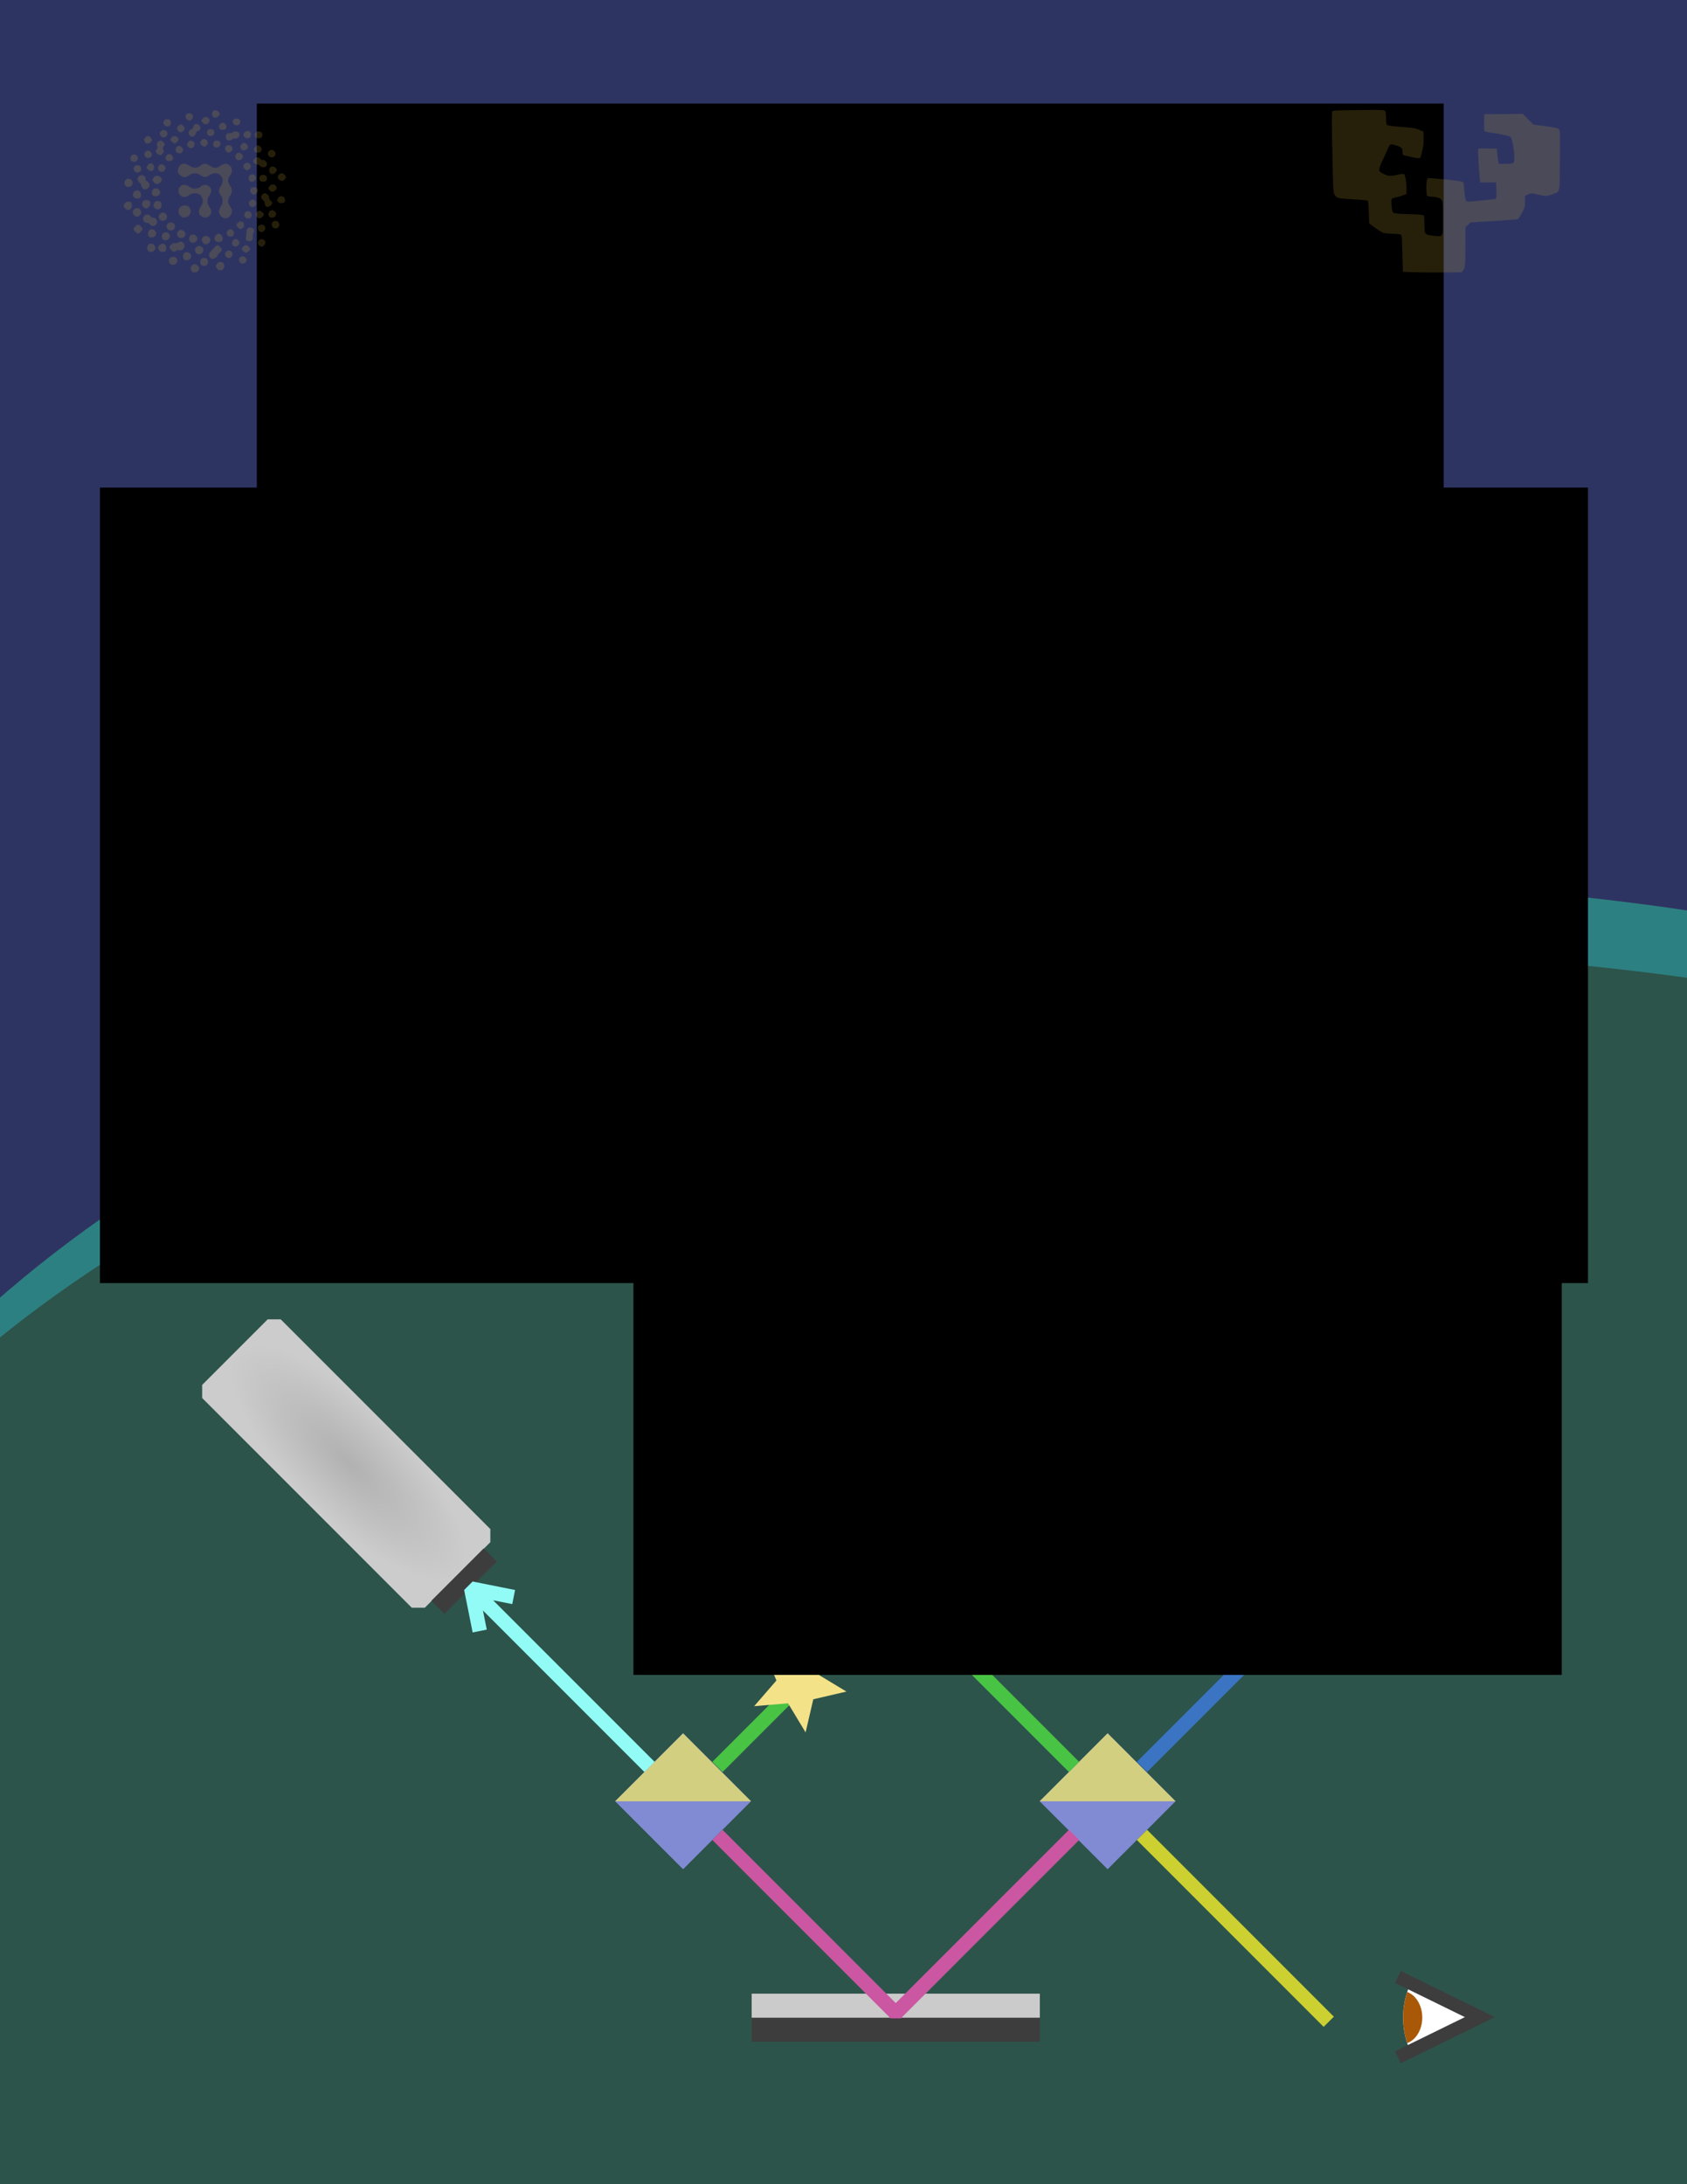 <?xml version="1.0" encoding="UTF-8" standalone="no"?>
<!-- Created with Inkscape (http://www.inkscape.org/) -->

<svg
   xmlns:dc="http://purl.org/dc/elements/1.1/"
   xmlns:cc="http://creativecommons.org/ns#"
   xmlns:rdf="http://www.w3.org/1999/02/22-rdf-syntax-ns#"
   xmlns:svg="http://www.w3.org/2000/svg"
   xmlns="http://www.w3.org/2000/svg"
   xmlns:xlink="http://www.w3.org/1999/xlink"
   xmlns:sodipodi="http://sodipodi.sourceforge.net/DTD/sodipodi-0.dtd"
   xmlns:inkscape="http://www.inkscape.org/namespaces/inkscape"
   width="8.5in"
   height="11in"
   viewBox="0 0 765 990"
   id="svg2"
   version="1.1"
   inkscape:version="0.91 r13725"
   sodipodi:docname="cover.svg">
  <defs
     id="defs4">
    <linearGradient
       id="linearGradient6219"
       inkscape:collect="always">
      <stop
         id="stop6231"
         offset="0"
         style="stop-color:#b1b1b1;stop-opacity:1" />
      <stop
         id="stop6233"
         offset="1"
         style="stop-color:#cccccc;stop-opacity:1" />
    </linearGradient>
    <clipPath
       clipPathUnits="userSpaceOnUse"
       id="clipPath6179">
      <rect
         style="opacity:1;fill:#549f8f;fill-opacity:1;stroke:none;stroke-width:0.1;stroke-linejoin:round;stroke-miterlimit:4;stroke-dasharray:none;stroke-dashoffset:19.6;stroke-opacity:1"
         id="rect6181"
         width="765"
         height="990"
         x="0"
         y="62.362" />
    </clipPath>
    <clipPath
       clipPathUnits="userSpaceOnUse"
       id="clipPath6188">
      <rect
         y="-41.638"
         x="0"
         height="990"
         width="765"
         id="rect6190"
         style="opacity:1;fill:#549f8f;fill-opacity:1;stroke:none;stroke-width:0.1;stroke-linejoin:round;stroke-miterlimit:4;stroke-dasharray:none;stroke-dashoffset:19.6;stroke-opacity:1" />
    </clipPath>
    <radialGradient
       inkscape:collect="always"
       xlink:href="#linearGradient6219"
       id="radialGradient6227"
       cx="-325"
       cy="1422.362"
       fx="-325"
       fy="1422.362"
       r="85"
       gradientTransform="matrix(0.545,0.545,0.193,-0.193,57.132,1414.323)"
       gradientUnits="userSpaceOnUse" />
    <clipPath
       clipPathUnits="userSpaceOnUse"
       id="clipPath6306">
      <circle
         r="25"
         cy="915.039"
         cx="900.217"
         id="circle6308"
         style="opacity:1;fill:#ffffff;fill-opacity:1;stroke:#000000;stroke-width:1;stroke-linecap:butt;stroke-linejoin:bevel;stroke-miterlimit:4;stroke-dasharray:none;stroke-dashoffset:19.6;stroke-opacity:1" />
    </clipPath>
    <clipPath
       clipPathUnits="userSpaceOnUse"
       id="clipPath6312">
      <path
         inkscape:connector-curvature="0"
         id="path6314"
         d="m 874.873,902.629 25.251,12.41 -25.251,12.41"
         style="fill:none;fill-rule:evenodd;stroke:#000000;stroke-width:1;stroke-linecap:butt;stroke-linejoin:miter;stroke-miterlimit:4;stroke-dasharray:none;stroke-opacity:1" />
    </clipPath>
  </defs>
  <sodipodi:namedview
     id="base"
     pagecolor="#ffffff"
     bordercolor="#666666"
     borderopacity="1.0"
     inkscape:pageopacity="0.0"
     inkscape:pageshadow="2"
     inkscape:zoom="0.49497475"
     inkscape:cx="452.97894"
     inkscape:cy="679.88157"
     inkscape:document-units="px"
     inkscape:current-layer="layer1"
     showgrid="true"
     units="in"
     inkscape:snap-page="true"
     inkscape:snap-grids="false"
     inkscape:snap-bbox="true"
     inkscape:bbox-nodes="true"
     inkscape:snap-global="true"
     inkscape:snap-center="true"
     inkscape:snap-object-midpoints="true"
     inkscape:object-nodes="true"
     inkscape:snap-bbox-edge-midpoints="true"
     inkscape:snap-bbox-midpoints="true"
     inkscape:window-width="2515"
     inkscape:window-height="1395"
     inkscape:window-x="47"
     inkscape:window-y="0"
     inkscape:window-maximized="0"
     inkscape:bbox-paths="true"
     inkscape:object-paths="true"
     inkscape:snap-intersection-paths="true"
     inkscape:snap-smooth-nodes="true">
    <inkscape:grid
       type="xygrid"
       id="grid6292"
       spacingx="5"
       spacingy="5"
       visible="false" />
  </sodipodi:namedview>
  <g
     inkscape:label="Layer 1"
     inkscape:groupmode="layer"
     id="layer1"
     transform="translate(0,-62.362)">
    <rect
       style="opacity:1;fill:#2e3462;fill-opacity:1;stroke:none;stroke-width:0.1;stroke-linejoin:round;stroke-miterlimit:4;stroke-dasharray:none;stroke-dashoffset:19.6;stroke-opacity:1"
       id="rect6169"
       width="765"
       height="990"
       x="0"
       y="62.362" />
    <ellipse
       style="opacity:1;fill:#2d8081;fill-opacity:1;stroke:none;stroke-width:0.1;stroke-linejoin:round;stroke-miterlimit:4;stroke-dasharray:none;stroke-dashoffset:19.6;stroke-opacity:1"
       id="path6171"
       clip-path="url(#clipPath6179)"
       cx="592.857"
       cy="904.505"
       rx="724.286"
       ry="442.143" />
    <ellipse
       ry="410.714"
       rx="724.286"
       cy="904.505"
       cx="592.857"
       clip-path="url(#clipPath6179)"
       id="ellipse6185"
       style="opacity:1;fill:#2c544b;fill-opacity:1;stroke:none;stroke-width:0.1;stroke-linejoin:round;stroke-miterlimit:4;stroke-dasharray:none;stroke-dashoffset:19.6;stroke-opacity:1" />
    <g
       id="g6378"
       transform="matrix(1.089,0,0,1.089,-69.432,-44.157)">
      <g
         transform="translate(54.251,-256.246)"
         id="g6270">
        <path
           style="opacity:1;fill:url(#radialGradient6227);fill-opacity:1;stroke:none;stroke-width:0.1;stroke-linejoin:round;stroke-miterlimit:4;stroke-dasharray:none;stroke-dashoffset:19.6;stroke-opacity:1"
           d="m 93.685,930.475 0,5.455 87.277,87.277 5.455,0 27.274,-27.274 0,-5.455 -87.277,-87.277 -5.455,0 z"
           id="rect6200"
           inkscape:connector-curvature="0"
           sodipodi:nodetypes="ccccccccc" />
        <g
           id="g6209"
           transform="matrix(0.707,0.707,0.707,-0.707,-789.432,2074.034)">
          <rect
             y="1432.362"
             x="60"
             height="40"
             width="40"
             id="rect6204"
             style="opacity:1;fill:#818bd3;fill-opacity:1;stroke:none;stroke-width:0.1;stroke-linejoin:round;stroke-miterlimit:4;stroke-dasharray:none;stroke-dashoffset:19.6;stroke-opacity:1" />
          <path
             sodipodi:nodetypes="cccc"
             inkscape:connector-curvature="0"
             id="rect6206"
             d="m 60,1432.362 40,40 -40,0 z"
             style="opacity:1;fill:#d3cf81;fill-opacity:1;stroke:none;stroke-width:0.1;stroke-linejoin:round;stroke-miterlimit:4;stroke-dasharray:none;stroke-dashoffset:19.6;stroke-opacity:1" />
        </g>
        <g
           id="g6238"
           transform="matrix(1,0,0,-1,422.5,2616.214)">
          <rect
             y="1412.362"
             x="-100"
             height="20"
             width="120"
             id="rect6202"
             style="opacity:1;fill:#3d3d3d;fill-opacity:1;stroke:none;stroke-width:0.1;stroke-linejoin:round;stroke-miterlimit:4;stroke-dasharray:none;stroke-dashoffset:19.6;stroke-opacity:1" />
          <rect
             y="1422.362"
             x="-100"
             height="10"
             width="120"
             id="rect6213"
             style="opacity:1;fill:#cbcbcb;fill-opacity:1;stroke:none;stroke-width:0.1;stroke-linejoin:round;stroke-miterlimit:4;stroke-dasharray:none;stroke-dashoffset:19.6;stroke-opacity:1" />
        </g>
        <rect
           style="opacity:1;fill:#3d3d3d;fill-opacity:1;stroke:none;stroke-width:0.1;stroke-linejoin:round;stroke-miterlimit:4;stroke-dasharray:none;stroke-dashoffset:19.6;stroke-opacity:1"
           id="rect6217"
           width="7.714"
           height="30.857"
           x="855.333"
           y="-587.843"
           transform="matrix(0.707,0.707,0.707,-0.707,0,0)" />
        <g
           transform="matrix(-1,0,0,1,342.5,-408.959)"
           id="g6242">
          <g
             id="g6266">
            <rect
               y="1412.362"
               x="-100"
               height="20"
               width="120"
               id="rect6244"
               style="opacity:1;fill:#3d3d3d;fill-opacity:1;stroke:none;stroke-width:0.1;stroke-linejoin:round;stroke-miterlimit:4;stroke-dasharray:none;stroke-dashoffset:19.6;stroke-opacity:1" />
            <rect
               y="1422.362"
               x="-100"
               height="10"
               width="120"
               id="rect6246"
               style="opacity:1;fill:#cbcbcb;fill-opacity:1;stroke:none;stroke-width:0.1;stroke-linejoin:round;stroke-miterlimit:4;stroke-dasharray:none;stroke-dashoffset:19.6;stroke-opacity:1" />
          </g>
        </g>
        <g
           transform="matrix(0.707,0.707,0.707,-0.707,-612.655,2074.034)"
           id="g6248">
          <rect
             style="opacity:1;fill:#818bd3;fill-opacity:1;stroke:none;stroke-width:0.1;stroke-linejoin:round;stroke-miterlimit:4;stroke-dasharray:none;stroke-dashoffset:19.6;stroke-opacity:1"
             id="rect6250"
             width="40"
             height="40"
             x="60"
             y="1432.362" />
          <path
             style="opacity:1;fill:#d3cf81;fill-opacity:1;stroke:none;stroke-width:0.1;stroke-linejoin:round;stroke-miterlimit:4;stroke-dasharray:none;stroke-dashoffset:19.6;stroke-opacity:1"
             d="m 60,1432.362 40,40 -40,0 z"
             id="path6252"
             inkscape:connector-curvature="0"
             sodipodi:nodetypes="cccc" />
        </g>
        <path
           style="fill:none;fill-rule:evenodd;stroke:#92fbf6;stroke-width:6;stroke-linecap:butt;stroke-linejoin:bevel;stroke-miterlimit:4;stroke-dasharray:none;stroke-opacity:1"
           d="m 216.33,1025.846 -10.607,-10.607 3.536,17.678 -3.536,-17.678 17.678,3.535 -17.678,-3.535 74.246,74.246"
           id="path6254"
           inkscape:connector-curvature="0"
           sodipodi:nodetypes="ccccccc" />
        <path
           style="fill:none;fill-rule:evenodd;stroke:#49c344;stroke-width:6;stroke-linecap:butt;stroke-linejoin:bevel;stroke-miterlimit:4;stroke-dasharray:none;stroke-opacity:1"
           d="m 308.254,1089.485 74.246,-74.246 74.246,74.246"
           id="path6256"
           inkscape:connector-curvature="0"
           sodipodi:nodetypes="ccc" />
        <path
           style="fill:none;fill-rule:evenodd;stroke:#cb56a1;stroke-width:6;stroke-linecap:butt;stroke-linejoin:bevel;stroke-miterlimit:4;stroke-dasharray:none;stroke-opacity:1"
           d="m 308.254,1117.77 74.246,74.246 74.246,-74.246"
           id="path6258"
           inkscape:connector-curvature="0"
           sodipodi:nodetypes="ccc" />
        <path
           style="fill:none;fill-rule:evenodd;stroke:#3a74c2;stroke-width:6;stroke-linecap:butt;stroke-linejoin:miter;stroke-miterlimit:4;stroke-dasharray:none;stroke-opacity:1"
           d="m 485.03,1089.485 77.782,-77.782"
           id="path6260"
           inkscape:connector-curvature="0"
           sodipodi:nodetypes="cc" />
        <path
           style="fill:none;fill-rule:evenodd;stroke:#ccd031;stroke-width:6;stroke-linecap:butt;stroke-linejoin:miter;stroke-miterlimit:4;stroke-dasharray:none;stroke-opacity:1"
           d="m 485.03,1117.77 77.782,77.782"
           id="path6262"
           inkscape:connector-curvature="0"
           sodipodi:nodetypes="cc" />
        <flowRoot
           xml:space="preserve"
           id="flowRoot4193"
           style="font-style:normal;font-weight:normal;font-size:40px;line-height:125%;font-family:sans-serif;letter-spacing:0px;word-spacing:0px;fill:#000000;fill-opacity:1;stroke:none;stroke-width:1px;stroke-linecap:butt;stroke-linejoin:miter;stroke-opacity:1"><flowRegion
             id="flowRegion4195"><rect
               id="rect4197"
               width="664.68"
               height="236.426"
               x="52.528"
               y="0" /></flowRegion><flowPara
             id="flowPara4199"></flowPara></flowRoot>      </g>
      <g
         style="stroke:none;stroke-width:1;stroke-miterlimit:4;stroke-dasharray:none;stroke-opacity:1"
         transform="matrix(1.347,0,0,1.347,-530.285,-475.015)"
         id="g6320">
        <circle
           style="opacity:1;fill:#ffffff;fill-opacity:1;stroke:none;stroke-width:1;stroke-linecap:butt;stroke-linejoin:bevel;stroke-miterlimit:4;stroke-dasharray:none;stroke-dashoffset:19.6;stroke-opacity:1"
           id="path6296"
           cx="900.217"
           cy="915.039"
           r="25"
           clip-path="url(#clipPath6312)" />
        <ellipse
           style="opacity:1;fill:#1b5f6b;fill-opacity:1;stroke:none;stroke-width:1;stroke-linecap:butt;stroke-linejoin:bevel;stroke-miterlimit:4;stroke-dasharray:none;stroke-dashoffset:19.6;stroke-opacity:1"
           id="path6300"
           cx="874.717"
           cy="915.039"
           clip-path="url(#clipPath6306)"
           rx="6.429"
           ry="8.214" />
        <path
           style="fill:none;fill-rule:evenodd;stroke:none;stroke-width:1;stroke-linecap:square;stroke-linejoin:bevel;stroke-miterlimit:4;stroke-dasharray:none;stroke-opacity:1"
           d="m 874.873,902.629 25.251,12.41 -25.251,12.41"
           id="path6294"
           inkscape:connector-curvature="0" />
        <path
           clip-path="none"
           id="circle6316"
           style="opacity:1;fill:none;fill-opacity:1;stroke:none;stroke-width:1;stroke-linecap:butt;stroke-linejoin:bevel;stroke-miterlimit:4;stroke-dasharray:none;stroke-dashoffset:19.6;stroke-opacity:1"
           sodipodi:type="arc"
           sodipodi:cx="900.21661"
           sodipodi:cy="915.039"
           sodipodi:rx="25"
           sodipodi:ry="25"
           sodipodi:start="2.6848654"
           sodipodi:end="3.6212389"
           sodipodi:open="true"
           d="m 877.779,926.064 a 25,25 0 0 1 0.259,-22.562" />
      </g>
      <path
         inkscape:connector-curvature="0"
         id="path6346"
         d="m 647.996,740.649 34.133,16.713 -34.133,16.713"
         style="fill:none;fill-opacity:1;fill-rule:evenodd;stroke:#3d3d3d;stroke-width:5.509;stroke-linecap:butt;stroke-linejoin:miter;stroke-miterlimit:4;stroke-dasharray:none;stroke-opacity:1" />
      <g
         transform="translate(0.307,-1.943)"
         id="g6360">
        <g
           style="stroke:none;stroke-opacity:1"
           transform="matrix(1.347,0,0,1.347,-531.206,-293.072)"
           id="g6336">
          <circle
             style="opacity:1;fill:#ffffff;fill-opacity:1;stroke:none;stroke-width:3;stroke-linecap:butt;stroke-linejoin:bevel;stroke-miterlimit:4;stroke-dasharray:none;stroke-dashoffset:19.6;stroke-opacity:1"
             id="circle6338"
             cx="900.217"
             cy="915.039"
             r="25"
             clip-path="url(#clipPath6312)" />
          <ellipse
             style="opacity:1;fill:#a85807;fill-opacity:1;stroke:none;stroke-width:3;stroke-linecap:butt;stroke-linejoin:bevel;stroke-miterlimit:4;stroke-dasharray:none;stroke-dashoffset:19.6;stroke-opacity:1"
             id="ellipse6340"
             cx="874.717"
             cy="915.039"
             clip-path="url(#clipPath6306)"
             rx="6.429"
             ry="8.214" />
          <path
             style="fill:none;fill-rule:evenodd;stroke:none;stroke-width:3;stroke-linecap:square;stroke-linejoin:bevel;stroke-miterlimit:4;stroke-dasharray:none;stroke-opacity:1"
             d="m 874.873,902.629 25.251,12.41 -25.251,12.41"
             id="path6342"
             inkscape:connector-curvature="0" />
          <path
             clip-path="none"
             id="path6344"
             style="opacity:1;fill:none;fill-opacity:1;stroke:none;stroke-width:3;stroke-linecap:butt;stroke-linejoin:bevel;stroke-miterlimit:4;stroke-dasharray:none;stroke-dashoffset:19.6;stroke-opacity:1"
             sodipodi:type="arc"
             sodipodi:cx="900.21661"
             sodipodi:cy="915.039"
             sodipodi:rx="25"
             sodipodi:ry="25"
             sodipodi:start="2.6848654"
             sodipodi:end="3.6212389"
             sodipodi:open="true"
             d="m 877.779,926.064 a 25,25 0 0 1 0.259,-22.562" />
        </g>
      </g>
      <path
         style="fill:none;fill-rule:evenodd;stroke:#3d3d3d;stroke-width:5.509;stroke-linecap:butt;stroke-linejoin:miter;stroke-miterlimit:4;stroke-dasharray:none;stroke-opacity:1"
         d="M 645.867,920.649 680,937.362 645.867,954.075"
         id="path6369"
         inkscape:connector-curvature="0" />
    </g>
    <path
       sodipodi:type="star"
       style="opacity:1;fill:#f4e289;fill-opacity:1;stroke:none;stroke-width:4;stroke-linecap:square;stroke-linejoin:bevel;stroke-miterlimit:4;stroke-dasharray:none;stroke-dashoffset:19.6;stroke-opacity:1"
       id="path6414"
       sodipodi:sides="5"
       sodipodi:cx="-361.95831"
       sodipodi:cy="-847.64429"
       sodipodi:r1="22.274952"
       sodipodi:r2="9.8669338"
       sodipodi:arg1="1.5707963"
       sodipodi:arg2="2.1991148"
       inkscape:flatsided="false"
       inkscape:rounded="0"
       inkscape:randomized="0"
       d="m -361.958,-825.369 -5.8,-14.292 -15.385,-1.099 11.801,-9.932 -3.709,-14.972 13.093,8.154 13.093,-8.154 -3.709,14.972 11.801,9.932 -15.385,1.099 z"
       inkscape:transform-center-y="1.0767895"
       transform="matrix(-0.707,0.707,-0.707,-0.707,-493.36,482.212)"
       inkscape:transform-center-x="-1.0767884" />
    <flowRoot
       xml:space="preserve"
       id="flowRoot4201"
       style="font-style:normal;font-weight:normal;font-size:40px;line-height:125%;font-family:sans-serif;letter-spacing:0px;word-spacing:0px;fill:#000000;fill-opacity:1;stroke:none;stroke-width:1;stroke-linecap:butt;stroke-linejoin:miter;stroke-miterlimit:4;stroke-dasharray:none;stroke-opacity:1"
       transform="matrix(1,0,0,1.405,-3.168,283.364)"><flowRegion
         id="flowRegion4203"><rect
           id="rect4205"
           width="674.782"
           height="256.629"
           x="48.487"
           y="0"
           style="stroke-width:1;stroke-miterlimit:4;stroke-dasharray:none" /></flowRegion><flowPara
         id="flowPara4207"
         style="font-style:normal;font-variant:normal;font-weight:normal;font-stretch:normal;font-size:43.75px;line-height:100%;font-family:Cinzel;-inkscape-font-specification:Cinzel;text-align:center;letter-spacing:0px;text-anchor:middle;fill:#bca033;fill-opacity:1;stroke:#bca033;stroke-width:1;stroke-miterlimit:4;stroke-dasharray:none;stroke-opacity:1"><flowSpan
           style="letter-spacing:0.152px"
           id="flowSpan4235">lower bounds on quantum</flowSpan><flowSpan
           style="font-size:48.75px;line-height:100%;letter-spacing:-0.034px;stroke-width:1;stroke-linecap:round;stroke-miterlimit:4;stroke-dasharray:none"
           id="flowSpan4213"> metrological precisions</flowSpan></flowPara></flowRoot>    <flowRoot
       xml:space="preserve"
       id="flowRoot4225"
       style="font-style:normal;font-weight:normal;font-size:40px;line-height:250%;font-family:sans-serif;letter-spacing:0px;word-spacing:0px;fill:#000000;fill-opacity:1;stroke:none;stroke-width:1px;stroke-linecap:butt;stroke-linejoin:miter;stroke-opacity:1"
       transform="translate(-127.002,76.928)"><flowRegion
         id="flowRegion4227"><rect
           id="rect4229"
           width="538.22"
           height="176.777"
           x="243.447"
           y="32.375"
           style="line-height:250%" /></flowRegion><flowPara
         id="flowPara4231"
         style="font-style:normal;font-variant:normal;font-weight:300;font-stretch:normal;font-size:25px;line-height:100%;font-family:'Heiti SC';-inkscape-font-specification:'Heiti SC Light';text-align:center;text-anchor:middle;fill:#bca033;fill-opacity:1">University of the Basque Country</flowPara><flowPara
         style="font-style:normal;font-variant:normal;font-weight:300;font-stretch:normal;font-size:25px;line-height:250%;font-family:'Heiti SC';-inkscape-font-specification:'Heiti SC Light';text-align:center;text-anchor:middle;fill:#bca033;fill-opacity:1"
         id="flowPara4233">PhD Thesis</flowPara></flowRoot>    <flowRoot
       transform="translate(-1.743,572.971)"
       style="font-style:normal;font-weight:normal;font-size:40px;line-height:120%;font-family:sans-serif;letter-spacing:0px;word-spacing:0px;fill:#000000;fill-opacity:1;stroke:none;stroke-width:1px;stroke-linecap:butt;stroke-linejoin:miter;stroke-opacity:1"
       id="flowRoot4239"
       xml:space="preserve"><flowRegion
         id="flowRegion4241"><rect
           style="line-height:120%"
           y="1.172"
           x="288.988"
           height="247.376"
           width="420.958"
           id="rect4243"
           ry="0" /></flowRegion><flowPara
         style="font-style:italic;font-variant:normal;font-weight:300;font-stretch:normal;font-size:25px;line-height:120%;font-family:'Heiti SC';-inkscape-font-specification:'Heiti SC Light';text-align:end;text-anchor:end;fill:#bca033;fill-opacity:1"
         id="flowPara4245">Author:</flowPara><flowPara
         id="flowPara4247"
         style="font-style:normal;font-variant:normal;font-weight:normal;font-stretch:normal;font-size:25px;line-height:120%;font-family:'Heiti SC';-inkscape-font-specification:'Heiti SC';text-align:end;text-anchor:end;fill:#bca033;fill-opacity:1">Iagoba Apellaniz</flowPara><flowPara
         style="font-style:italic;font-variant:normal;font-weight:300;font-stretch:normal;font-size:25px;line-height:220%;font-family:'Heiti SC';-inkscape-font-specification:'Heiti SC Light';text-align:end;text-anchor:end;fill:#bca033;fill-opacity:1"
         id="flowPara4249">Director:</flowPara><flowPara
         style="font-style:normal;font-variant:normal;font-weight:normal;font-stretch:normal;font-size:25px;line-height:120%;font-family:'Heiti SC';-inkscape-font-specification:'Heiti SC';text-align:end;text-anchor:end;fill:#bca033;fill-opacity:1"
         id="flowPara4251">Géza Tóth</flowPara></flowRoot>    <g
       id="g4508"
       style="opacity:0.2">
      <path
         style="fill:#bca033;fill-opacity:1"
         d="m 640.512,185.731 -4.35,-0.183 -0.183,-6.3 c -0.101,-3.465 -0.204,-7.11 -0.23,-8.1 -0.026,-0.99 -0.174,-2.002 -0.33,-2.25 -0.219,-0.347 -1.162,-0.486 -4.12,-0.607 -3.78,-0.155 -3.863,-0.174 -5.637,-1.264 -0.99,-0.609 -2.475,-1.623 -3.3,-2.255 l -1.5,-1.148 -0.15,-4.999 c -0.083,-2.75 -0.285,-5.133 -0.45,-5.296 -0.165,-0.163 -3.203,-0.45 -6.75,-0.637 -7.118,-0.377 -7.506,-0.487 -8.461,-2.414 -0.451,-0.909 -0.554,-3.156 -0.877,-19.114 -0.283,-14.003 -0.285,-18.164 -0.008,-18.441 0.26,-0.26 3.515,-0.391 11.954,-0.478 10.929,-0.114 11.619,-0.089 11.994,0.423 0.257,0.352 0.398,1.456 0.398,3.129 0,1.608 0.142,2.77 0.375,3.074 0.373,0.486 2.24,0.729 9.925,1.29 1.85,0.135 3.254,0.441 4.65,1.013 l 2,0.819 0.085,3.044 c 0.082,2.908 -10e-4,3.473 -1.165,7.936 -0.355,1.36 -0.719,1.402 -4.47,0.523 -1.403,-0.329 -2.854,-0.668 -3.225,-0.754 -0.571,-0.132 -0.675,-0.354 -0.675,-1.443 0,-1.704 -0.41,-2.175 -2.522,-2.896 -2.885,-0.986 -3.306,-0.862 -4.065,1.195 -0.213,0.578 -1.257,2.876 -2.319,5.107 -2.267,4.765 -2.258,5.194 0.136,6.407 2.205,1.117 3.191,1.196 6.355,0.505 1.703,-0.372 2.944,-0.51 3.108,-0.346 0.53,0.53 1.097,3.808 1.102,6.365 l 0.005,2.588 -1.425,0.61 c -0.784,0.335 -2.271,0.775 -3.304,0.977 -1.605,0.313 -1.906,0.475 -2.065,1.108 -0.238,0.948 0.111,4.763 0.503,5.495 0.387,0.724 1.121,0.819 7.917,1.024 3.45,0.104 5.832,0.301 6.075,0.503 0.29,0.24 0.4,1.265 0.4,3.725 0,1.867 0.129,3.733 0.287,4.148 0.335,0.882 1.439,1.23 4.783,1.511 3.473,0.291 3.331,0.634 3.326,-8.048 -0.003,-5.224 -0.11,-7.436 -0.384,-7.979 -0.533,-1.053 -1.788,-1.565 -4.245,-1.732 -1.164,-0.079 -2.286,-0.278 -2.492,-0.443 -0.464,-0.369 -0.521,-6.103 -0.072,-7.282 l 0.303,-0.796 2.622,0.195 c 8.248,0.612 13.277,1.267 13.597,1.77 0.013,0.021 0.203,1.853 0.421,4.071 0.455,4.632 0.595,4.862 2.812,4.644 0.766,-0.075 3.485,-0.341 6.042,-0.59 2.558,-0.249 4.89,-0.527 5.184,-0.618 0.48,-0.148 0.526,-0.534 0.45,-3.817 l -0.084,-3.652 -3.595,0 -3.595,0 -0.195,-1.352 c -0.358,-2.482 -0.956,-13.13 -0.765,-13.626 0.163,-0.425 0.728,-0.478 4.319,-0.406 l 4.131,0.084 0.24,2.55 c 0.132,1.403 0.341,2.955 0.465,3.45 l 0.226,0.9 3.054,-0.033 c 3.675,-0.04 3.966,-0.211 3.965,-2.328 -0.002,-3.752 -1.057,-9.479 -1.834,-9.96 -0.63,-0.389 -5.384,-1.402 -8.328,-1.773 -1.911,-0.241 -3.214,-0.55 -3.375,-0.799 -0.144,-0.223 -0.228,-2.026 -0.187,-4.006 l 0.075,-3.6 8.742,-0.08 8.742,-0.08 2.358,2.404 2.358,2.404 5.55,0.76 c 4.781,0.655 5.625,0.85 6.094,1.408 0.511,0.608 0.538,1.466 0.45,14.082 -0.109,15.482 0.217,14.01 -3.401,15.363 -2.522,0.944 -3.151,0.962 -6.388,0.186 -3.096,-0.742 -3.398,-0.742 -4.868,0.008 l -1.188,0.606 0,2.547 c 0,2.452 -0.051,2.64 -1.363,5.068 -0.75,1.387 -1.526,2.652 -1.725,2.811 -0.199,0.159 -5.136,0.563 -10.971,0.898 l -10.609,0.609 -1.166,1.138 -1.165,1.138 0,7.997 c 0,9.109 -0.114,10.388 -1.029,11.536 l -0.657,0.824 -8.982,0.069 c -4.94,0.038 -10.939,-0.014 -13.332,-0.115 z"
         id="path4398"
         inkscape:connector-curvature="0"
         sodipodi:nodetypes="ccsccssscssssscscscsscscsssssssssccsscsssscscscsccscscscccccssscsscccsscscccccsssssccsscscccsscscc" />
      <path
         sodipodi:nodetypes="sssscssccssssssssssscssssscssssssccscscscssssssssssscssssssssssssssssssscscsssscsssssscsssssssscccsscscccsssssssssssssssssssssssssssssssscsssssssssssssssssssscsssssssssssssssssssssssccsssscsssscssssccssssssscsscccssssssssssssssssscsssssscsscccsssccscssscscscsssssssssssssssssscsssssssscsssssssssssssssssssssssssscsscscccsssssssssssssscsscscssssssssssssssssssssssscssscsssccsssssssssssssscssscscsssssssssscscssscsscssccsssssccsssssssssssssssssssssssssssscsssscssssssscsssssssssssssssssss"
         inkscape:connector-curvature="0"
         id="path4506"
         d="m 87.022,185.364 c -1.164,-1.164 -0.308,-3.261 1.33,-3.261 0.946,0 1.931,1.001 1.931,1.962 0,1.534 -2.164,2.396 -3.261,1.299 z m 11.331,-1.399 c -0.531,-0.811 -0.54,-0.999 -0.083,-1.816 1.006,-1.798 3.427,-1.22 3.427,0.818 0,1.967 -2.266,2.643 -3.344,0.998 z m -6.744,-1.307 c -0.612,-0.305 -0.807,-0.691 -0.807,-1.593 0,-0.901 0.196,-1.288 0.807,-1.593 1.707,-0.851 3.346,0.691 2.563,2.409 -0.456,1.001 -1.487,1.313 -2.563,0.776 z m -14.67,-1.068 c -0.471,-0.719 -0.512,-1.068 -0.206,-1.74 0.702,-1.54 3.196,-1.445 3.609,0.137 0.538,2.056 -2.247,3.367 -3.403,1.603 z m 32.485,0.148 c -1.495,-0.565 -1.317,-2.79 0.256,-3.202 1.104,-0.289 2.551,1.242 2.054,2.172 -0.511,0.955 -1.427,1.363 -2.31,1.029 z m -25.989,-1.78 c -0.704,-0.704 -0.511,-2.622 0.309,-3.061 1.817,-0.972 3.706,0.913 2.603,2.597 -0.626,0.956 -2.173,1.202 -2.912,0.464 z m 11.703,-0.946 c -0.563,-1.052 -0.426,-1.848 0.481,-2.786 0.461,-0.478 1.233,-1.296 1.714,-1.82 1.074,-1.168 1.399,-1.181 2.478,-0.102 1.094,1.094 1.07,1.434 -0.189,2.61 -0.571,0.533 -1.038,1.116 -1.038,1.296 0,0.616 -1.265,1.471 -2.177,1.471 -0.547,0 -1.055,-0.267 -1.27,-0.669 z m 7.449,-0.22 c -0.299,-0.299 -0.544,-0.833 -0.544,-1.186 0,-0.353 0.245,-0.887 0.544,-1.186 0.299,-0.299 0.833,-0.544 1.186,-0.544 1.476,0 2.235,1.866 1.186,2.915 -0.299,0.299 -0.833,0.544 -1.186,0.544 -0.353,0 -0.887,-0.245 -1.186,-0.544 z m -13.861,-2.004 c -1.095,-1.672 0.76,-3.623 2.54,-2.671 1.002,0.536 1.251,1.64 0.595,2.641 -0.749,1.144 -2.395,1.159 -3.135,0.03 z m 21.619,-0.566 c -0.38,-0.38 -0.692,-0.813 -0.692,-0.961 0,-0.704 1.161,-1.806 1.902,-1.806 0.741,0 1.902,1.103 1.902,1.806 0,0.469 -1.362,1.652 -1.902,1.652 -0.285,0 -0.83,-0.311 -1.211,-0.692 z m -42.976,-0.028 c -0.886,-0.516 -0.816,-2.602 0.104,-3.095 1.065,-0.57 2.146,-0.273 2.717,0.748 0.457,0.817 0.448,1.005 -0.083,1.816 -0.621,0.949 -1.672,1.152 -2.739,0.531 z M 72.145,175.8 c -0.712,-1.016 -0.679,-1.512 0.153,-2.344 0.831,-0.831 1.829,-0.888 2.569,-0.148 0.643,0.643 0.716,2.258 0.128,2.846 -0.688,0.688 -2.258,0.493 -2.851,-0.354 z m 5.499,-0.08 c -0.467,-0.467 -0.849,-1.019 -0.849,-1.226 0,-0.729 1.72,-2.125 2.366,-1.92 0.344,0.109 1.125,-0.051 1.736,-0.356 1.02,-0.509 1.181,-0.509 1.963,0.005 1.754,1.149 0.436,4.119 -1.548,3.489 -0.414,-0.131 -1.024,-2.1e-4 -1.477,0.317 -1.02,0.715 -1.192,0.69 -2.191,-0.308 z m 28.119,-1.946 c -1.228,-0.715 -0.387,-3.085 1.095,-3.085 0.728,0 1.758,1.048 1.758,1.789 0,0.645 -1.089,1.673 -1.757,1.659 -0.27,-0.006 -0.764,-0.169 -1.097,-0.363 z M 117.46,173.604 c -0.299,-0.299 -0.544,-0.833 -0.544,-1.186 0,-0.353 0.245,-0.887 0.544,-1.186 1.038,-1.038 2.915,-0.293 2.915,1.157 0,0.74 -1.053,1.758 -1.818,1.758 -0.304,0 -0.798,-0.245 -1.097,-0.544 z m -24.963,-0.759 c -0.209,-0.14 -0.571,-0.615 -0.803,-1.056 -1.005,-1.908 1.992,-3.496 3.239,-1.716 0.712,1.016 0.679,1.512 -0.153,2.344 -0.709,0.709 -1.608,0.877 -2.283,0.427 z m -6.105,-0.801 c -0.886,-0.516 -0.816,-2.602 0.104,-3.095 1.065,-0.57 2.146,-0.273 2.717,0.748 0.457,0.817 0.448,1.005 -0.083,1.816 -0.621,0.949 -1.672,1.152 -2.739,0.531 z m 11.352,-0.516 c -0.74,-0.74 -0.683,-1.738 0.148,-2.569 0.833,-0.833 1.328,-0.865 2.344,-0.153 0.847,0.593 1.042,2.163 0.354,2.851 -0.588,0.588 -2.203,0.515 -2.846,-0.128 z m 13.985,-0.319 c -0.265,-0.32 -0.336,-0.88 -0.186,-1.47 0.134,-0.524 0.235,-1.4 0.224,-1.947 -0.028,-1.495 0.539,-2.292 1.632,-2.292 0.526,0 1.143,0.187 1.371,0.415 0.518,0.518 0.542,1.887 0.038,2.198 -0.224,0.138 -0.29,0.695 -0.164,1.37 0.151,0.803 0.051,1.299 -0.34,1.69 -0.695,0.695 -2.014,0.714 -2.577,0.036 z m -37.851,-0.372 c -0.925,-0.925 -0.587,-2.654 0.599,-3.069 1.765,-0.617 3.185,0.918 2.306,2.491 -0.633,1.134 -2.064,1.418 -2.904,0.578 z m 6.946,-1.127 c -1.117,-1.234 -0.268,-3.172 1.39,-3.172 0.869,0 1.842,1.037 1.842,1.962 0,1.585 -2.161,2.393 -3.232,1.21 z m -13.301,-0.128 c -0.643,-0.643 -0.49,-2.177 0.287,-2.88 1.575,-1.425 4.018,1.018 2.593,2.593 -0.704,0.778 -2.237,0.93 -2.88,0.287 z m 35.754,-0.474 c -0.722,-0.722 -0.687,-1.64 0.089,-2.343 0.822,-0.744 1.544,-0.725 2.254,0.06 1.539,1.701 -0.722,3.904 -2.343,2.283 z m -41.892,-1.689 c -0.467,-0.467 -0.849,-1.078 -0.849,-1.358 0,-0.519 1.566,-1.943 2.138,-1.943 0.442,0 2.013,1.619 2.013,2.075 0,0.49 -1.585,2.075 -2.075,2.075 -0.208,0 -0.759,-0.382 -1.226,-0.849 z M 117.46,167.032 c -0.777,-0.777 -0.682,-2.125 0.18,-2.587 1.791,-0.959 3.535,0.981 2.203,2.452 -0.74,0.818 -1.649,0.869 -2.384,0.134 z m -41.558,-1.007 c -0.471,-0.719 -0.512,-1.068 -0.206,-1.74 0.702,-1.54 3.196,-1.445 3.609,0.137 0.538,2.056 -2.247,3.367 -3.403,1.603 z m 32.008,-0.467 c -0.61,-0.494 -0.73,-0.84 -0.547,-1.571 0.129,-0.515 0.386,-0.844 0.571,-0.73 0.185,0.114 0.336,0.043 0.336,-0.159 0,-0.5 1.493,-0.464 2.006,0.049 0.582,0.582 0.517,1.855 -0.128,2.5 -0.709,0.709 -1.279,0.686 -2.237,-0.09 z m 15.503,-0.604 c -0.707,-1.552 0.744,-3.004 2.297,-2.297 0.977,0.445 1.245,2.005 0.476,2.773 -0.768,0.768 -2.328,0.5 -2.773,-0.477 z m -55.346,-0.838 c -0.238,-0.38 -0.693,-0.692 -1.012,-0.692 -1.777,0 -2.762,-1.592 -1.849,-2.987 0.687,-1.049 2.401,-1.12 3.021,-0.126 0.238,0.38 0.773,0.692 1.189,0.692 1.612,0 2.452,2.109 1.3,3.261 -0.756,0.756 -2.133,0.679 -2.65,-0.148 z m 4.221,-2.439 c -0.57,-1.065 -0.273,-2.146 0.748,-2.717 0.817,-0.457 1.005,-0.448 1.816,0.083 0.952,0.624 1.143,1.559 0.547,2.675 -0.509,0.95 -2.595,0.923 -3.11,-0.041 z m 28.841,-0.671 c -1.02,-0.412 -1.853,-1.694 -1.853,-2.854 0,-0.532 0.41,-1.587 0.91,-2.344 1.074,-1.623 1.004,-3.532 -0.184,-5.043 -0.96,-1.22 -0.917,-2.464 0.138,-4.017 1.181,-1.739 1.145,-3.406 -0.105,-4.804 -1.258,-1.408 -3.156,-1.467 -5.084,-0.159 -1.646,1.117 -2.402,1.115 -4.028,-0.012 -1.701,-1.179 -3.387,-1.179 -5.088,0 -1.735,1.203 -2.957,1.158 -4.27,-0.154 -0.907,-0.907 -1.025,-1.229 -0.849,-2.314 0.426,-2.623 2.651,-3.509 4.896,-1.948 1.79,1.244 3.903,1.335 5.09,0.22 1.379,-1.296 2.641,-1.331 4.421,-0.123 1.903,1.292 2.971,1.334 4.661,0.187 1.979,-1.343 2.973,-1.42 4.269,-0.329 1.418,1.193 1.506,2.947 0.236,4.669 -0.486,0.659 -0.865,1.643 -0.865,2.248 0,0.605 0.379,1.59 0.865,2.248 0.506,0.686 0.865,1.64 0.865,2.3 0,0.633 -0.38,1.687 -0.865,2.402 -0.476,0.701 -0.865,1.767 -0.865,2.369 0,0.625 0.371,1.598 0.865,2.267 1.257,1.703 1.18,3.478 -0.199,4.639 -1.113,0.936 -1.728,1.051 -2.963,0.552 z m 9.9,-0.362 c -0.476,-0.89 -0.151,-1.954 0.745,-2.433 1.486,-0.795 3.156,1.526 1.959,2.723 -0.675,0.675 -2.281,0.503 -2.705,-0.29 z m 5.388,-0.064 c -0.296,-0.423 -0.538,-0.943 -0.538,-1.157 0,-0.562 1.167,-1.533 1.843,-1.533 0.63,0 1.962,1.174 1.962,1.729 0,0.593 -1.351,1.729 -2.056,1.729 -0.37,0 -0.914,-0.346 -1.211,-0.769 z M 81.835,160.196 c -1.852,-1.852 -0.681,-4.726 1.925,-4.726 3.464,0 3.676,4.862 0.236,5.413 -1.059,0.17 -1.42,0.055 -2.162,-0.687 z m 9.275,-0.002 c -1.22,-1.05 -1.227,-2.442 -0.019,-4.219 1.095,-1.611 1.17,-3.035 0.24,-4.56 -1.073,-1.759 -3.838,-1.981 -5.769,-0.463 -1.937,1.524 -4.617,0.351 -4.617,-2.019 0,-2.596 2.561,-3.621 4.842,-1.938 0.815,0.601 1.618,0.865 2.635,0.865 1.056,0 1.749,-0.241 2.49,-0.865 1.345,-1.132 2.934,-1.138 4.056,-0.016 1.095,1.095 1.089,2.495 -0.016,3.993 -0.592,0.803 -0.865,1.62 -0.865,2.594 0,0.974 0.273,1.792 0.865,2.594 1.105,1.498 1.111,2.898 0.016,3.993 -1.089,1.089 -2.62,1.105 -3.859,0.039 z m 31.064,0.395 c -0.73,-0.73 -0.494,-2.193 0.434,-2.689 0.725,-0.388 0.978,-0.37 1.729,0.122 0.947,0.62 1.09,1.253 0.522,2.313 -0.406,0.758 -2.028,0.912 -2.686,0.254 z m -61.29,-0.623 c -1.11,-1.11 -0.82,-2.604 0.613,-3.149 2.016,-0.767 3.5,2.063 1.732,3.302 -1.016,0.712 -1.512,0.679 -2.344,-0.153 z m -4.151,-3.113 c -0.833,-0.833 -0.865,-1.328 -0.153,-2.344 0.593,-0.847 2.163,-1.042 2.851,-0.354 0.588,0.588 0.515,2.203 -0.128,2.846 -0.74,0.74 -1.738,0.683 -2.569,-0.148 z m 13.307,-0.356 c -0.496,-0.548 -0.565,-0.9 -0.313,-1.607 0.456,-1.281 1.282,-1.717 2.466,-1.303 0.769,0.269 0.993,0.585 1.083,1.528 0.187,1.955 -1.908,2.85 -3.236,1.382 z m -5.006,-0.335 c -0.831,-0.831 -0.888,-1.829 -0.148,-2.569 0.643,-0.643 2.258,-0.716 2.846,-0.128 0.688,0.688 0.493,2.258 -0.354,2.851 -1.016,0.712 -1.512,0.679 -2.344,-0.153 z m 48.025,-0.843 c -0.49,-1.074 -0.197,-1.825 0.906,-2.328 0.725,-0.33 0.991,-0.291 1.566,0.23 0.88,0.797 0.893,2.118 0.024,2.583 -1.128,0.604 -2.086,0.418 -2.497,-0.485 z m 7.386,0.428 c -0.228,-0.228 -0.415,-0.851 -0.415,-1.384 0,-0.533 -0.152,-0.968 -0.338,-0.968 -0.186,0 -0.593,-0.389 -0.904,-0.865 -0.525,-0.801 -0.525,-0.928 0,-1.729 0.312,-0.476 0.874,-0.865 1.25,-0.865 0.881,0 2.177,1.291 1.933,1.926 -0.103,0.269 0.196,0.872 0.665,1.341 1.033,1.033 1.057,1.371 0.161,2.267 -0.781,0.781 -1.736,0.893 -2.352,0.277 z m 5.527,-2.035 c -0.378,-0.606 -0.36,-0.857 0.111,-1.577 0.793,-1.211 2.615,-1.04 3.079,0.288 0.428,1.225 -0.219,2.009 -1.655,2.009 -0.725,0 -1.234,-0.239 -1.535,-0.721 z m -65.27,-2.057 c -1.425,-1.575 1.018,-4.018 2.593,-2.593 0.778,0.704 0.93,2.237 0.287,2.88 -0.643,0.643 -2.177,0.49 -2.88,-0.287 z m 8.553,-0.75 c -0.714,-0.714 -0.494,-2.284 0.403,-2.872 1.86,-1.218 4.001,1.186 2.443,2.744 -0.643,0.643 -2.258,0.716 -2.846,0.128 z m 44.776,-0.909 c -1.144,-1.264 -0.504,-2.826 1.157,-2.826 1.759,0 2.39,1.919 0.961,2.92 -0.996,0.698 -1.418,0.679 -2.118,-0.094 z m 8.272,-1.295 c -0.299,-0.299 -0.544,-0.766 -0.544,-1.038 0,-0.749 1.367,-1.958 1.957,-1.731 0.286,0.11 0.658,0.2 0.826,0.2 0.168,0 0.478,0.322 0.688,0.715 0.874,1.633 -1.589,3.193 -2.928,1.854 z m -57.733,-1.127 c -0.315,-0.348 -0.572,-0.97 -0.572,-1.384 0,-0.413 -0.152,-0.751 -0.338,-0.751 -0.186,0 -0.597,-0.396 -0.914,-0.879 -0.459,-0.7 -0.498,-1.05 -0.193,-1.72 0.818,-1.796 3.52,-1.22 3.52,0.75 0,0.446 0.145,0.811 0.321,0.811 0.606,0 1.408,1.087 1.408,1.907 0,0.864 -1.143,1.897 -2.099,1.897 -0.309,0 -0.819,-0.285 -1.134,-0.633 z m -7.638,-0.949 c -1.164,-1.164 -0.308,-3.261 1.33,-3.261 0.946,0 1.931,1.001 1.931,1.962 0,1.534 -2.164,2.396 -3.261,1.299 z m 12.946,-1.532 c -0.833,-0.833 -0.865,-1.328 -0.153,-2.344 1.015,-1.449 3.612,-0.579 3.612,1.211 0,0.68 -1.302,1.825 -2.075,1.825 -0.38,0 -1.003,-0.311 -1.384,-0.692 z m 43.304,-0.761 c -0.228,-0.228 -0.415,-0.845 -0.415,-1.371 0,-1.731 2.296,-2.162 3.138,-0.588 0.795,1.486 -1.526,3.156 -2.723,1.96 z m 4.842,0 c -0.228,-0.228 -0.415,-0.742 -0.415,-1.141 0,-0.979 0.642,-1.556 1.729,-1.556 1.088,0 1.729,0.578 1.729,1.556 0,0.399 -0.187,0.913 -0.415,1.141 -0.535,0.535 -2.094,0.535 -2.629,0 z m 8.537,-0.586 c -0.696,-0.563 -0.761,-0.794 -0.464,-1.643 0.468,-1.339 2.249,-1.578 3.066,-0.411 0.707,1.01 0.696,1.183 -0.14,2.018 -0.863,0.863 -1.431,0.871 -2.462,0.036 z m -4.025,-2.858 c -0.548,-0.548 -0.556,-2.102 -0.015,-2.644 0.635,-0.635 1.827,-0.495 2.546,0.3 0.591,0.653 0.602,0.796 0.129,1.643 -0.571,1.023 -1.97,1.391 -2.661,0.7 z m -61.465,-0.969 c -1.331,-1.471 0.412,-3.411 2.203,-2.452 0.955,0.511 0.99,2.272 0.055,2.772 -0.981,0.525 -1.569,0.442 -2.258,-0.32 z m 11.08,-0.212 c -1.038,-1.038 -0.293,-2.915 1.157,-2.915 0.74,0 1.758,1.053 1.758,1.818 0,0.748 -0.941,1.64 -1.729,1.64 -0.353,0 -0.887,-0.245 -1.186,-0.544 z m -5.04,-0.494 c -0.833,-0.833 -0.846,-1.009 -0.153,-1.998 1.001,-1.43 2.92,-0.798 2.92,0.961 0,1.723 -1.514,2.291 -2.767,1.038 z m 43.78,-0.317 c -1.216,-1.343 -0.125,-3.113 1.645,-2.668 1.311,0.329 1.643,1.846 0.591,2.698 -0.994,0.805 -1.487,0.798 -2.236,-0.03 z m 6.96,-1.42 c -0.278,-0.397 -0.711,-0.615 -1,-0.504 -0.281,0.108 -0.883,-0.106 -1.339,-0.475 -0.715,-0.579 -0.781,-0.806 -0.483,-1.658 0.459,-1.314 2.248,-1.579 3.039,-0.451 0.288,0.412 0.699,0.641 0.913,0.508 0.214,-0.132 0.771,0.01 1.238,0.316 0.912,0.598 1.126,1.855 0.434,2.547 -0.658,0.658 -2.256,0.496 -2.803,-0.284 z m -58.09,-2.095 c -0.87,-0.507 -0.794,-2.268 0.119,-2.757 1.761,-0.943 3.493,1.027 2.179,2.479 -0.653,0.722 -1.384,0.81 -2.298,0.278 z m 15.667,-0.472 c -0.576,-0.694 -0.324,-1.926 0.506,-2.474 1.462,-0.965 3.347,1.127 2.229,2.474 -0.228,0.275 -0.844,0.5 -1.368,0.5 -0.524,0 -1.14,-0.225 -1.368,-0.5 z m 32.234,-0.076 c -1.554,-0.626 -1.034,-3.228 0.645,-3.228 1.091,0 2.098,1.141 1.792,2.029 -0.385,1.117 -1.402,1.617 -2.437,1.2 z m -41.718,-1.332 c -1.219,-1.219 -0.025,-3.221 1.667,-2.797 0.989,0.248 1.543,1.707 0.986,2.597 -0.478,0.764 -1.976,0.877 -2.653,0.2 z m 56.014,-0.365 c -0.742,-0.742 -0.682,-1.645 0.159,-2.406 1.511,-1.367 3.701,0.876 2.393,2.452 -0.546,0.658 -1.872,0.634 -2.552,-0.046 z m -50.696,-1.186 c -0.829,-0.829 -0.845,-1.011 -0.172,-1.972 0.391,-0.558 0.435,-0.966 0.179,-1.64 -0.276,-0.726 -0.211,-1.027 0.345,-1.583 0.869,-0.869 1.541,-0.868 2.415,0.006 0.832,0.832 0.846,1.009 0.158,1.992 -0.416,0.595 -0.449,0.922 -0.148,1.484 0.302,0.564 0.265,0.905 -0.166,1.562 -0.669,1.022 -1.681,1.08 -2.611,0.15 z m 8.845,-0.544 c -1.038,-1.038 -0.293,-2.915 1.157,-2.915 0.74,0 1.758,1.053 1.758,1.818 0,1.396 -1.901,2.111 -2.915,1.097 z m 22.511,-0.435 c -1.216,-1.343 -0.398,-2.971 1.389,-2.765 0.701,0.081 1.06,0.382 1.311,1.099 0.297,0.849 0.232,1.079 -0.464,1.643 -1.013,0.82 -1.51,0.825 -2.236,0.023 z m 12.986,0.217 c -0.697,-0.697 -0.477,-1.95 0.45,-2.557 0.801,-0.525 0.928,-0.525 1.729,0 1.532,1.004 0.959,2.972 -0.865,2.972 -0.495,0 -1.086,-0.187 -1.314,-0.415 z m -6.283,-1.292 c -0.197,-0.368 -0.358,-0.889 -0.358,-1.157 0,-0.624 1.106,-1.633 1.79,-1.633 0.666,0 1.669,1.093 1.669,1.818 0,1.473 -2.426,2.233 -3.101,0.971 z m -24.052,-1.062 c -0.521,-0.576 -0.56,-0.841 -0.23,-1.566 0.503,-1.104 1.254,-1.396 2.328,-0.906 0.603,0.275 0.843,0.661 0.843,1.36 0,1.8 -1.728,2.454 -2.941,1.113 z m 12.397,0.337 c -1.673,-0.65 -1.243,-3.102 0.545,-3.102 0.541,0 1.17,0.225 1.398,0.5 1.016,1.224 -0.447,3.184 -1.943,2.603 z m -5.862,-0.674 c -0.95,-0.384 -1.227,-1.504 -0.595,-2.406 1.079,-1.54 3.582,-0.306 2.918,1.439 -0.258,0.678 -1.153,1.428 -1.535,1.284 -0.032,-0.012 -0.387,-0.155 -0.789,-0.317 z m -26.063,-1.714 c -0.197,-0.368 -0.358,-0.889 -0.358,-1.157 0,-0.624 1.106,-1.633 1.79,-1.633 0.666,0 1.669,1.093 1.669,1.818 0,1.473 -2.426,2.233 -3.101,0.971 z m 12.219,-0.212 c -0.806,-0.806 -0.838,-0.945 -0.377,-1.643 0.626,-0.948 2.056,-1.157 2.802,-0.411 0.747,0.747 0.709,1.404 -0.129,2.242 -0.9,0.9 -1.234,0.873 -2.296,-0.189 z m 24.847,-0.918 c -0.579,-0.579 -0.519,-2.181 0.102,-2.696 0.284,-0.236 0.906,-0.355 1.381,-0.264 0.493,0.094 1.032,-0.037 1.255,-0.305 0.483,-0.582 2.098,-0.615 2.658,-0.055 1.119,1.119 -0.251,3.237 -1.836,2.839 -0.442,-0.111 -0.921,0.032 -1.189,0.355 -0.533,0.642 -1.787,0.709 -2.37,0.126 z m 8.084,-1.166 c -0.799,-0.799 -0.663,-1.783 0.335,-2.438 1.237,-0.81 2.58,-0.199 2.58,1.175 0,0.537 -0.187,1.163 -0.415,1.391 -0.582,0.582 -1.855,0.517 -2.5,-0.128 z m 5.06,0.128 c -0.228,-0.228 -0.415,-0.742 -0.415,-1.141 0,-0.979 0.642,-1.556 1.729,-1.556 1.088,0 1.729,0.578 1.729,1.556 0,0.979 -0.642,1.556 -1.729,1.556 -0.495,0 -1.086,-0.187 -1.314,-0.415 z m -43.131,-0.747 c -0.61,-0.931 -0.394,-1.808 0.572,-2.326 1.573,-0.842 3.177,0.826 2.211,2.3 -0.719,1.097 -2.074,1.109 -2.784,0.026 z m 13.156,-0.208 c -0.819,-0.905 -0.463,-2.352 0.647,-2.631 0.55,-0.138 0.887,-0.531 1.018,-1.188 0.225,-1.123 1.248,-1.601 2.264,-1.057 1.391,0.745 1.281,2.635 -0.175,3 -0.475,0.119 -0.827,0.463 -0.827,0.808 0,0.717 -1.054,1.746 -1.79,1.746 -0.288,0 -0.8,-0.305 -1.138,-0.678 z m 8.092,-0.404 c -0.603,-1.128 0.096,-2.377 1.33,-2.377 1.159,0 1.806,0.558 1.806,1.556 0,0.994 -0.646,1.556 -1.786,1.556 -0.621,0 -1.094,-0.258 -1.35,-0.736 z m -13.268,-1.538 c -0.299,-0.299 -0.544,-0.82 -0.544,-1.157 0,-0.728 1.048,-1.758 1.79,-1.758 0.666,0 1.669,1.093 1.669,1.818 0,0.748 -0.941,1.64 -1.729,1.64 -0.353,0 -0.887,-0.245 -1.186,-0.544 z m 18.842,-0.994 c -1.118,-1.347 0.767,-3.439 2.229,-2.474 0.83,0.548 1.082,1.78 0.506,2.474 -0.535,0.645 -2.2,0.645 -2.735,0 z m -24.902,-1.558 c -0.802,-0.802 -0.862,-1.162 -0.351,-2.116 0.406,-0.758 2.028,-0.912 2.686,-0.254 0.462,0.462 0.541,1.626 0.15,2.219 -0.532,0.808 -1.753,0.882 -2.485,0.151 z m 31.036,-0.909 c -0.522,-1.145 -0.021,-2.008 1.255,-2.16 1.146,-0.136 1.933,0.461 1.933,1.468 0,1.741 -2.466,2.276 -3.188,0.692 z m -13.739,-0.125 c -0.855,-0.855 -0.87,-1.027 -0.175,-2.02 0.675,-0.964 1.923,-0.988 2.769,-0.053 0.591,0.653 0.602,0.796 0.129,1.643 -0.655,1.171 -1.8,1.352 -2.723,0.43 z m -7.299,-1.692 c -1.052,-0.852 -0.719,-2.369 0.591,-2.698 1.77,-0.444 2.861,1.325 1.645,2.668 -0.749,0.828 -1.242,0.835 -2.236,0.03 z m 11.843,-1.165 c -0.228,-0.228 -0.415,-0.854 -0.415,-1.391 0,-1.374 1.343,-1.985 2.58,-1.175 1.035,0.678 1.13,1.609 0.246,2.409 -0.743,0.672 -1.825,0.743 -2.411,0.157 z"
         style="fill:#bca033;fill-opacity:1" />
    </g>
  </g>
</svg>

